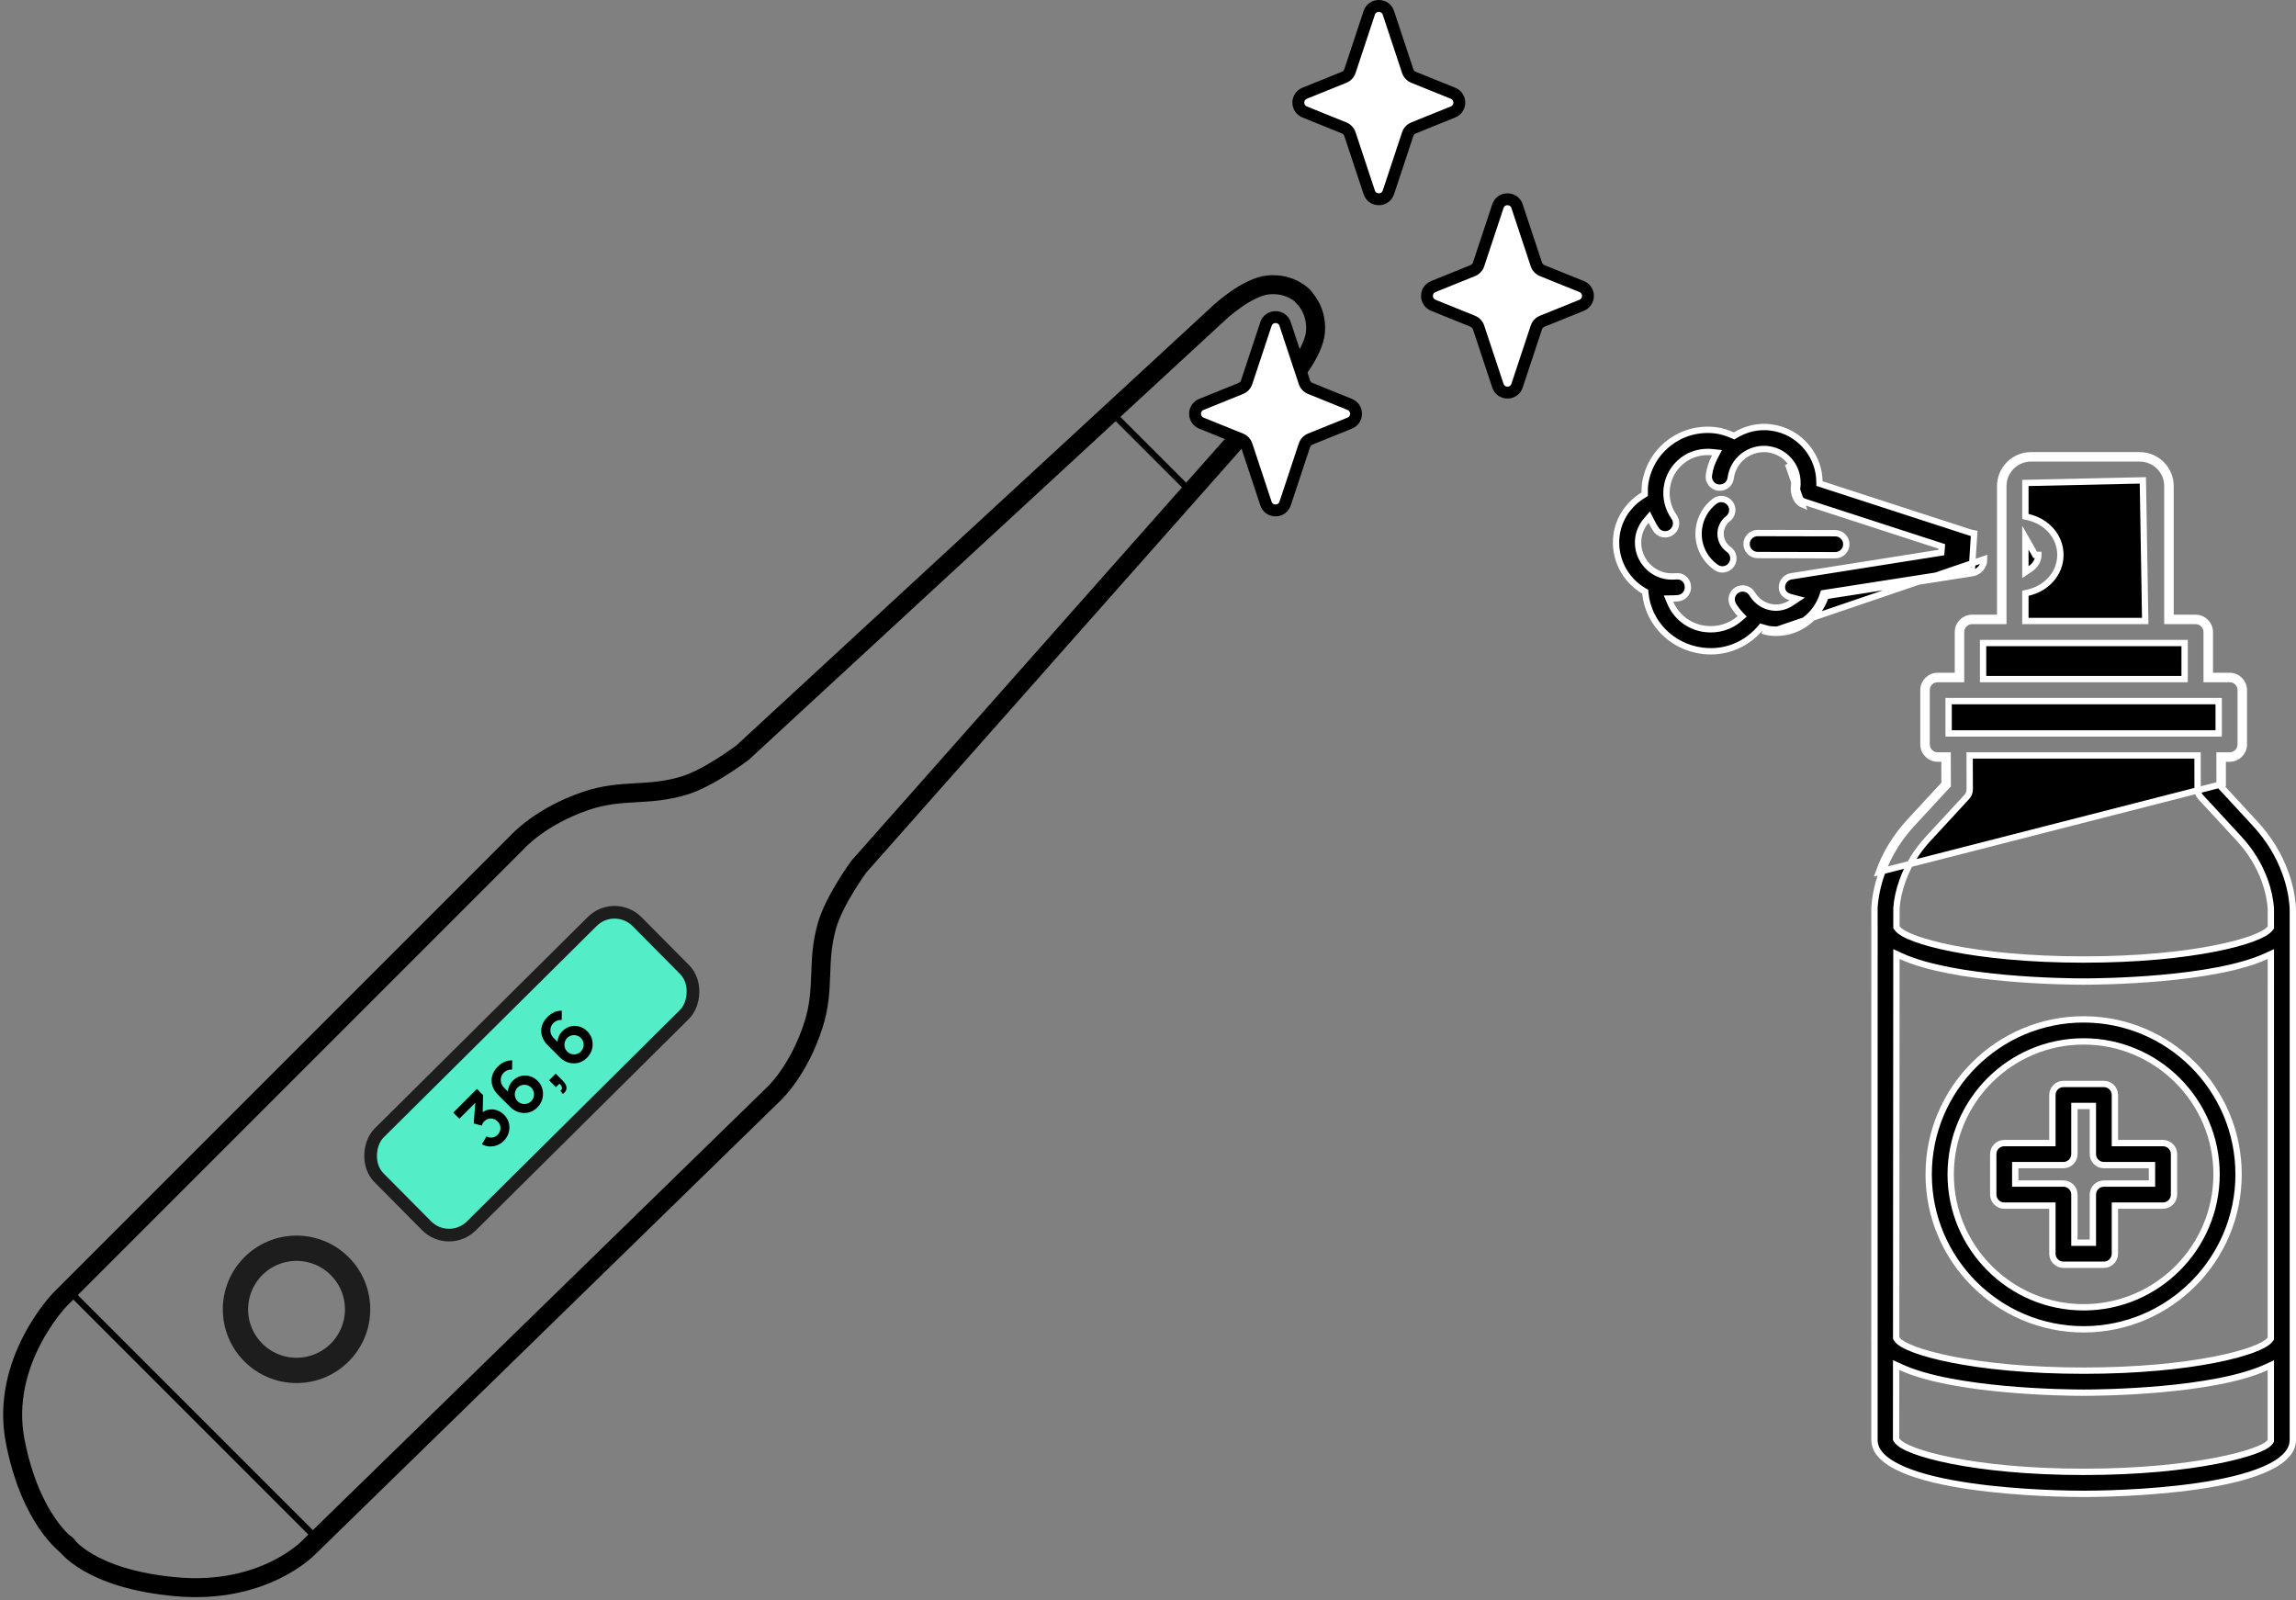 <svg width="363" height="253" viewBox="0 0 363 253" fill="none" xmlns="http://www.w3.org/2000/svg">
<rect x="0" y="0" width="363" height="253" fill="#808080" stroke="none"/>
<path d="M206.074 46.873C206.074 46.873 204.096 44.711 200.553 45.033C197.179 45.339 192.884 49.325 192.884 49.325L117.429 118.953C117.429 118.953 112.214 122.942 108.227 124.169C102.388 125.966 98.365 124.65 92.583 126.623C85.394 129.077 81.848 133.064 81.848 133.064L9.459 205.453C9.459 205.453 -0.048 215.268 2.404 227.842C4.857 240.416 10.687 244.408 10.687 244.408" stroke="black" stroke-width="3" stroke-linecap="round"/>
<path d="M206.032 46.91C206.032 46.91 208.234 48.844 207.985 52.392C207.747 55.772 203.85 60.147 203.85 60.147L135.778 137.009C135.778 137.009 131.896 142.304 130.751 146.316C129.074 152.19 130.472 156.185 128.617 162.006C126.311 169.244 122.396 172.871 122.396 172.871L48.722 244.714C48.722 244.714 41.667 252.076 27.864 250.848C14.062 249.619 10.381 244.101 10.381 244.101" stroke="black" stroke-width="3" stroke-linecap="round"/>
<line x1="175.447" y1="64.924" x2="188.33" y2="77.806" stroke="black"/>
<circle cx="46.882" cy="206.987" r="9.656" stroke="#1D1D1D" stroke-width="4"/>
<line x1="10.428" y1="203.565" x2="50.303" y2="243.44" stroke="black"/>
<rect x="97.19" y="142.147" width="20.698" height="57.477" rx="5" transform="rotate(45.223 97.19 142.147)" fill="#53EEC8" stroke="#1D1D1D" stroke-width="2"/>
<path d="M79.649 180.35C79.343 180.655 78.996 180.884 78.605 181.037C78.215 181.19 77.81 181.258 77.392 181.241C76.976 181.221 76.576 181.106 76.191 180.897L76.912 179.641C77.226 179.814 77.543 179.873 77.863 179.819C78.182 179.76 78.454 179.616 78.677 179.387C78.878 179.186 79.011 178.96 79.076 178.708C79.141 178.456 79.14 178.206 79.072 177.957C79.001 177.705 78.867 177.48 78.669 177.282C78.366 176.98 78.016 176.824 77.617 176.816C77.218 176.807 76.864 176.957 76.556 177.265C76.463 177.359 76.383 177.463 76.318 177.579C76.256 177.692 76.207 177.813 76.17 177.94L74.897 177.601L75.194 173.791L75.529 173.948L72.623 176.854L71.66 175.891L75.406 172.144L76.374 173.112L76.31 176.349L76 176.056C76.396 175.711 76.815 175.499 77.256 175.42C77.7 175.338 78.134 175.37 78.558 175.517C78.986 175.662 79.369 175.903 79.708 176.243C80.093 176.628 80.343 177.067 80.459 177.562C80.578 178.054 80.568 178.548 80.43 179.043C80.291 179.532 80.031 179.968 79.649 180.35ZM84.957 175.067C84.558 175.466 84.106 175.732 83.599 175.865C83.093 175.992 82.58 175.982 82.059 175.835C81.539 175.688 81.062 175.398 80.629 174.965L78.771 173.107C78.307 172.643 77.996 172.148 77.838 171.622C77.682 171.093 77.678 170.569 77.825 170.048C77.975 169.525 78.272 169.041 78.716 168.597C79.024 168.289 79.369 168.048 79.751 167.876C80.13 167.701 80.54 167.619 80.981 167.63L80.96 169.085C80.726 169.065 80.494 169.096 80.264 169.178C80.038 169.258 79.84 169.382 79.671 169.552C79.433 169.789 79.282 170.054 79.217 170.345C79.149 170.634 79.156 170.918 79.238 171.198C79.323 171.475 79.468 171.717 79.675 171.923L80.689 172.937L80.299 172.92C80.27 172.541 80.323 172.172 80.455 171.813C80.586 171.451 80.785 171.136 81.054 170.867C81.438 170.482 81.865 170.231 82.335 170.112C82.802 169.99 83.271 169.996 83.743 170.129C84.213 170.259 84.64 170.516 85.025 170.901C85.407 171.283 85.656 171.727 85.772 172.233C85.887 172.734 85.877 173.236 85.742 173.739C85.603 174.24 85.342 174.683 84.957 175.067ZM83.977 174.087C84.175 173.889 84.309 173.661 84.38 173.404C84.448 173.144 84.449 172.885 84.384 172.628C84.319 172.365 84.188 172.134 83.99 171.936C83.792 171.738 83.562 171.605 83.302 171.537C83.042 171.469 82.782 171.469 82.522 171.537C82.261 171.6 82.032 171.73 81.834 171.928C81.636 172.126 81.505 172.356 81.44 172.619C81.372 172.879 81.372 173.14 81.44 173.4C81.508 173.66 81.641 173.889 81.838 174.087C82.031 174.279 82.256 174.411 82.513 174.482C82.77 174.547 83.029 174.548 83.29 174.486C83.55 174.418 83.779 174.285 83.977 174.087ZM88.984 172.949L88.602 172.449C88.743 172.33 88.824 172.204 88.844 172.071C88.867 171.941 88.84 171.812 88.763 171.685C88.693 171.558 88.587 171.438 88.445 171.324L87.902 171.867L86.812 170.777L87.86 169.729L88.992 170.862C89.363 171.232 89.555 171.6 89.569 171.965C89.584 172.33 89.388 172.658 88.984 172.949ZM92.804 167.22C92.405 167.619 91.953 167.885 91.447 168.018C90.94 168.145 90.427 168.135 89.906 167.988C89.386 167.841 88.909 167.551 88.477 167.118L86.618 165.26C86.154 164.796 85.843 164.301 85.685 163.775C85.529 163.246 85.525 162.721 85.672 162.201C85.822 161.678 86.119 161.194 86.563 160.75C86.871 160.442 87.217 160.201 87.598 160.029C87.977 159.853 88.388 159.771 88.829 159.783L88.808 161.238C88.573 161.218 88.341 161.249 88.112 161.331C87.885 161.41 87.688 161.535 87.518 161.705C87.28 161.942 87.129 162.207 87.064 162.498C86.996 162.786 87.003 163.071 87.085 163.351C87.17 163.628 87.316 163.87 87.522 164.076L88.536 165.09L88.146 165.073C88.117 164.694 88.17 164.325 88.303 163.966C88.433 163.604 88.632 163.288 88.901 163.02C89.285 162.635 89.713 162.383 90.182 162.265C90.649 162.143 91.118 162.149 91.591 162.282C92.06 162.412 92.487 162.669 92.872 163.054C93.254 163.436 93.503 163.88 93.619 164.386C93.735 164.887 93.725 165.389 93.589 165.892C93.45 166.393 93.189 166.835 92.804 167.22ZM91.824 166.24C92.022 166.042 92.156 165.814 92.227 165.557C92.295 165.297 92.296 165.038 92.231 164.78C92.166 164.517 92.035 164.287 91.837 164.089C91.639 163.891 91.41 163.758 91.15 163.69C90.889 163.622 90.629 163.622 90.369 163.69C90.109 163.752 89.879 163.882 89.681 164.08C89.484 164.278 89.352 164.509 89.287 164.772C89.219 165.032 89.219 165.292 89.287 165.553C89.355 165.813 89.488 166.042 89.686 166.24C89.878 166.432 90.103 166.564 90.36 166.635C90.618 166.7 90.876 166.701 91.137 166.639C91.397 166.571 91.626 166.438 91.824 166.24Z" fill="black"/>
<path d="M235.5 36L238.5 31.5L241 35.5L243 42.5L249.5 45L251 47L249 49L243 51.5L240.5 59.5L238.5 62L236 59.5L234 51.5L229.5 49.5L225.5 47L228.5 44.5L234 42.5L235.5 36Z" fill="white"/>
<path d="M215 5.5L218 1L220.5 5L222.5 12L229 14.5L230.5 16.5L228.5 18.5L222.5 21L220 29L218 31.5L215.5 29L213.5 21L209 19L205 16.5L208 14L213.5 12L215 5.5Z" fill="white"/>
<path d="M199 54.5L202 50L204.5 54L206.5 61L213 63.5L214.5 65.5L212.5 67.5L206.5 70L204 78L202 80.5L199.5 78L197.5 70L193 68L189 65.5L192 63L197.5 61L199 54.5Z" fill="white"/>
<path d="M217.994 32.44C216.881 32.44 215.935 31.757 215.586 30.701L212.534 21.497C212.474 21.313 212.335 21.166 212.156 21.093L205.915 18.572C204.951 18.183 204.328 17.259 204.328 16.22C204.328 15.18 204.951 14.256 205.915 13.867L212.156 11.346C212.337 11.274 212.474 11.127 212.534 10.944L215.586 1.739C215.935 0.683 216.881 0 217.994 0C219.107 0 220.053 0.683 220.402 1.74L223.452 10.944C223.513 11.127 223.651 11.274 223.832 11.347L230.073 13.868C231.037 14.257 231.66 15.181 231.66 16.221C231.66 17.26 231.037 18.184 230.073 18.573L223.832 21.094C223.651 21.167 223.513 21.315 223.452 21.498L220.402 30.702C220.052 31.757 219.107 32.44 217.994 32.44ZM217.994 1.879C217.882 1.879 217.507 1.911 217.369 2.33L214.317 11.535C214.084 12.242 213.552 12.809 212.859 13.089L206.618 15.61C206.246 15.76 206.206 16.087 206.206 16.22C206.206 16.354 206.246 16.681 206.618 16.831L212.859 19.352C213.552 19.633 214.084 20.2 214.318 20.908L217.368 30.11C217.506 30.529 217.882 30.562 217.994 30.562C218.104 30.562 218.48 30.529 218.618 30.11L221.668 20.906C221.903 20.199 222.434 19.632 223.127 19.352V19.352L229.368 16.831C229.74 16.68 229.78 16.353 229.78 16.22C229.78 16.087 229.74 15.76 229.368 15.61L223.127 13.089C222.435 12.809 221.903 12.243 221.668 11.535L218.618 2.331C218.48 1.911 218.105 1.879 217.994 1.879Z" fill="black"/>
<path d="M201.664 81.631C200.552 81.631 199.606 80.948 199.256 79.891L196.206 70.687C196.144 70.503 196.006 70.356 195.827 70.283L189.587 67.763C188.622 67.374 188 66.451 188 65.411C188 64.371 188.623 63.447 189.587 63.058L195.828 60.537C196.007 60.464 196.145 60.317 196.206 60.133L199.257 50.929C199.607 49.872 200.553 49.19 201.665 49.19C202.777 49.19 203.723 49.873 204.073 50.929L207.124 60.133C207.185 60.317 207.323 60.464 207.502 60.536L213.744 63.058C214.708 63.448 215.331 64.371 215.331 65.411C215.331 66.45 214.708 67.374 213.744 67.763L207.502 70.283C207.323 70.356 207.185 70.503 207.124 70.687L204.073 79.891C203.722 80.948 202.777 81.631 201.664 81.631ZM201.664 51.07C201.552 51.07 201.177 51.102 201.039 51.521L197.988 60.725C197.752 61.434 197.222 62.001 196.53 62.28L190.29 64.8C189.918 64.951 189.878 65.278 189.878 65.412C189.878 65.545 189.918 65.872 190.29 66.022L196.53 68.543C197.222 68.823 197.754 69.389 197.988 70.097L201.039 79.301C201.178 79.72 201.552 79.753 201.664 79.753C201.776 79.753 202.15 79.72 202.29 79.301L205.34 70.097C205.575 69.389 206.106 68.823 206.798 68.543L206.799 68.542L213.04 66.022C213.412 65.872 213.452 65.545 213.452 65.412C213.452 65.278 213.412 64.951 213.04 64.8L206.798 62.278C206.108 62.001 205.576 61.434 205.34 60.726L202.29 51.521C202.151 51.102 201.776 51.07 201.664 51.07Z" fill="black"/>
<path d="M238.332 63.003C237.22 63.003 236.274 62.32 235.924 61.263L232.874 52.059C232.812 51.875 232.674 51.729 232.495 51.655L226.255 49.135C225.29 48.746 224.668 47.823 224.668 46.783C224.668 45.743 225.291 44.82 226.255 44.431L232.496 41.909C232.675 41.836 232.813 41.689 232.874 41.505L235.925 32.301C236.275 31.244 237.221 30.562 238.333 30.562C239.445 30.562 240.391 31.245 240.741 32.301L243.792 41.506C243.853 41.689 243.991 41.837 244.17 41.909L250.412 44.431C251.376 44.82 251.999 45.743 251.999 46.784C251.999 47.823 251.376 48.746 250.412 49.136L244.17 51.656C243.991 51.729 243.853 51.876 243.792 52.06L240.741 61.264C240.391 62.32 239.445 63.003 238.332 63.003ZM238.332 32.44C238.22 32.44 237.845 32.473 237.707 32.891L234.656 42.095C234.42 42.804 233.89 43.37 233.198 43.649L226.958 46.17C226.586 46.32 226.546 46.647 226.546 46.782C226.546 46.915 226.586 47.242 226.958 47.392L233.198 49.913C233.89 50.192 234.422 50.759 234.656 51.467L237.707 60.67C237.846 61.09 238.22 61.123 238.332 61.123C238.444 61.123 238.818 61.09 238.958 60.67L242.008 51.467C242.243 50.759 242.774 50.192 243.466 49.913L243.467 49.912L249.708 47.392C250.08 47.242 250.12 46.915 250.12 46.782C250.12 46.648 250.08 46.32 249.708 46.17L243.466 43.648C242.775 43.37 242.244 42.804 242.008 42.095L238.958 32.891C238.819 32.473 238.444 32.44 238.332 32.44Z" fill="black"/>
<path d="M296.359 146.613C296.359 146.617 296.359 146.621 296.359 146.626C296.359 146.638 296.36 146.651 296.36 146.664L296.356 211.63C296.356 211.631 296.356 211.633 296.356 211.635C296.356 211.636 296.356 211.638 296.356 211.64L296.355 227.637C296.355 229.497 297.956 231.038 300.817 232.287C303.634 233.517 307.456 234.363 311.424 234.941C319.351 236.096 327.715 236.16 329.427 236.16C331.14 236.16 339.504 236.096 347.43 234.941C351.399 234.363 355.22 233.517 358.038 232.287C360.898 231.038 362.5 229.498 362.5 227.637V143.596C362.386 141.686 361.993 139.852 361.327 138.013L361.327 138.012C360.307 135.17 358.703 132.561 356.571 130.241L351.051 124.268L350.919 124.124L350.919 123.929L350.915 119.928L350.914 119.428H351.415H352.517C353.476 119.428 354.258 118.646 354.258 117.687V109.095C354.258 108.136 353.476 107.354 352.517 107.354H349.375H348.875V106.854V99.913C348.875 98.954 348.093 98.172 347.134 98.172H343.165H342.665V97.672V76.839C342.665 74.432 340.703 72.47 338.295 72.47H321.107C318.694 72.47 316.732 74.432 316.732 76.839V97.671V98.171H316.232H311.789C310.83 98.171 310.048 98.953 310.048 99.912V106.853V107.353H309.548H306.34C305.381 107.353 304.599 108.135 304.599 109.094V117.685C304.599 118.644 305.381 119.426 306.34 119.426H307.423H307.922L307.923 119.925L307.933 123.926L307.933 124.122L307.8 124.266L302.285 130.24L302.285 130.24C300.147 132.555 298.543 135.175 297.524 138.017L297.523 138.018C296.864 139.845 296.476 141.674 296.357 143.455V145.545L296.359 145.543V146.613ZM296.338 211.505C296.336 211.499 296.335 211.495 296.334 211.491L296.332 211.785C296.333 211.781 296.335 211.774 296.338 211.765C296.339 211.76 296.34 211.754 296.342 211.747C296.344 211.74 296.345 211.732 296.347 211.722C296.348 211.718 296.349 211.713 296.35 211.708C296.351 211.701 296.351 211.694 296.352 211.686C296.354 211.674 296.355 211.658 296.355 211.64C296.355 211.638 296.355 211.636 296.355 211.635C296.355 211.633 296.355 211.631 296.355 211.63C296.355 211.611 296.354 211.596 296.352 211.583C296.352 211.577 296.351 211.572 296.35 211.567C296.349 211.56 296.348 211.553 296.347 211.547C296.345 211.537 296.344 211.529 296.342 211.522C296.34 211.515 296.339 211.509 296.338 211.505ZM351.415 120.428L351.419 123.928L297.053 137.848C298.096 134.94 299.737 132.263 301.918 129.901L307.433 123.927L307.423 119.926H306.34C305.105 119.926 304.099 118.92 304.099 117.685V109.094C304.099 107.859 305.105 106.853 306.34 106.853H309.048H309.548V106.353V99.912C309.548 98.677 310.554 97.671 311.789 97.671H315.732H316.232V97.171V76.839C316.232 74.156 318.418 71.97 321.107 71.97H338.295C340.979 71.97 343.165 74.156 343.165 76.839V97.172V97.672H343.665H347.134C348.369 97.672 349.375 98.678 349.375 99.913V106.354V106.854H349.875H352.517C353.752 106.854 354.758 107.86 354.758 109.095V117.687C354.758 118.922 353.752 119.928 352.517 119.928H351.915V119.927L351.415 119.928V120.428H351.415ZM338.285 75.951L338.788 75.94L338.796 76.443L339.151 97.664L339.16 98.172H338.651H320.715H320.215V97.672V94.187V93.785L320.607 93.699C323.555 93.049 325.751 90.654 325.751 87.72C325.751 84.785 323.555 82.39 320.607 81.74L320.215 81.654V81.252V76.839V76.35L320.704 76.339L338.285 75.951ZM320.214 85.931V84.997L321.768 87.721H322.268C322.268 87.721 322.268 87.721 322.268 87.722C322.268 88.675 321.715 89.443 320.992 89.926L320.214 90.447V89.511V85.931ZM344.892 101.655H345.392L345.392 102.155L345.391 106.855L345.391 107.355H344.891H314.028H313.528V106.855V102.155V101.655H314.028H344.892ZM350.276 110.836H350.776L350.776 111.336L350.775 115.446L350.775 115.946H350.275H349.171H349.166H308.58H308.08V115.446V111.336V110.836H308.58H350.276ZM359.023 143.689L359.024 143.704L359.023 143.718L359.022 146.448L359.022 146.611L358.926 146.743C358.702 147.049 358.321 147.33 357.859 147.589C357.384 147.855 356.773 148.126 356.039 148.394C354.568 148.932 352.564 149.476 350.069 149.963C345.077 150.937 338.09 151.688 329.426 151.688C320.712 151.688 313.699 150.928 308.707 149.947C306.213 149.456 304.214 148.908 302.756 148.368C302.028 148.098 301.424 147.827 300.958 147.56C300.505 147.3 300.13 147.017 299.918 146.703L299.831 146.576L299.832 146.422L299.834 143.58L299.834 143.564L299.835 143.548C299.921 142.226 300.249 140.71 300.798 139.192C301.663 136.781 303.022 134.565 304.842 132.6L310.952 125.983C311.249 125.66 311.415 125.236 311.415 124.798C311.415 124.798 311.415 124.798 311.415 124.797L311.404 119.929L311.403 119.428H311.904H346.935H347.434L347.435 119.927L347.442 124.803C347.442 124.804 347.442 124.804 347.442 124.805C347.448 125.243 347.61 125.663 347.906 125.984L354.016 132.602L354.016 132.602C355.83 134.567 357.188 136.788 358.059 139.192L358.059 139.193C358.609 140.718 358.937 142.23 359.023 143.689ZM358.314 151.151L359.022 150.826L359.022 151.605L359.019 211.448L359.019 211.613L358.921 211.745C358.696 212.05 358.315 212.33 357.851 212.589C357.376 212.855 356.765 213.125 356.03 213.394C354.558 213.932 352.553 214.475 350.059 214.961C345.069 215.934 338.085 216.684 329.426 216.684C320.65 216.684 313.594 215.913 308.591 214.921C306.09 214.425 304.093 213.872 302.645 213.328C301.922 213.056 301.325 212.782 300.868 212.513C300.426 212.254 300.056 211.965 299.858 211.639L299.786 211.519L299.786 211.379L299.828 151.605L299.829 150.826L300.537 151.151C304.71 153.066 311.255 154.079 317.137 154.607C323 155.133 328.128 155.172 329.426 155.172C330.723 155.172 335.852 155.133 341.714 154.606C347.596 154.078 354.141 153.066 358.314 151.151ZM359.017 227.638L359.017 227.787L358.936 227.912C358.743 228.207 358.374 228.464 357.949 228.692C357.503 228.933 356.915 229.183 356.2 229.435C354.767 229.94 352.778 230.468 350.28 230.947C345.284 231.907 338.218 232.68 329.426 232.68C320.635 232.68 313.568 231.907 308.561 230.913C306.059 230.417 304.062 229.863 302.617 229.319C301.895 229.047 301.3 228.773 300.845 228.504C300.406 228.244 300.037 227.954 299.844 227.625L299.775 227.507L299.775 227.371L299.782 216.574L299.783 215.792L300.492 216.12C304.654 218.046 311.208 219.064 317.105 219.595C322.981 220.125 328.126 220.165 329.426 220.165C330.723 220.165 335.85 220.125 341.711 219.599C347.592 219.071 354.136 218.06 358.31 216.146L359.019 215.821L359.019 216.6L359.017 227.638Z" fill="black" stroke="white"/>
<path d="M329.423 161.151C315.916 161.151 304.925 172.142 304.925 185.65C304.925 199.157 315.916 210.148 329.423 210.148C342.931 210.148 353.922 199.157 353.922 185.65C353.922 172.142 342.931 161.151 329.423 161.151ZM329.424 164.633C341.013 164.633 350.44 174.06 350.44 185.65C350.44 197.239 341.013 206.666 329.424 206.666C317.834 206.666 308.407 197.239 308.407 185.65C308.407 174.06 317.834 164.633 329.424 164.633Z" fill="black" stroke="white"/>
<path d="M323.986 190.588H324.486V191.088V198.199C324.486 199.158 325.268 199.94 326.227 199.94H332.627C333.586 199.94 334.368 199.158 334.368 198.199V191.088V190.588H334.868H341.974C342.933 190.588 343.715 189.806 343.715 188.847V182.447C343.715 181.488 342.933 180.706 341.974 180.706H334.868H334.368V180.206V173.1C334.368 172.141 333.586 171.359 332.627 171.359H326.227C325.268 171.359 324.486 172.141 324.486 173.1V180.206V180.706H323.986H316.876C315.917 180.706 315.135 181.488 315.135 182.447V188.847C315.135 189.806 315.917 190.588 316.876 190.588H323.986ZM328.467 196.457H327.967V195.957V188.847C327.967 187.888 327.186 187.106 326.227 187.106H319.115H318.615V186.606V184.688V184.188H319.115H326.226C327.185 184.188 327.967 183.406 327.967 182.447V175.341V174.841H328.467H330.385H330.885V175.341V182.447C330.885 183.406 331.667 184.188 332.626 184.188H339.732H340.232V184.688V186.606V187.106H339.732H332.626C331.667 187.106 330.885 187.888 330.885 188.847V195.957V196.457H330.385H328.467Z" fill="black" stroke="white"/>
<path d="M279.728 99.969C280.093 100.018 280.46 100.04 280.826 100.04C284.443 100.04 287.528 97.629 288.652 94.226C291.784 93.737 299.948 92.464 305.695 91.568C309.206 91.021 311.815 90.614 311.826 90.612C312.908 90.433 313.7 89.499 313.699 88.404L279.728 99.969ZM279.728 99.969C279.444 99.932 279.174 99.853 278.904 99.774C278.812 99.747 278.72 99.72 278.628 99.695L279.728 99.969ZM283.637 76.906L284.132 76.972C284.079 77.373 284.149 77.888 284.337 78.346C284.528 78.81 284.806 79.13 285.101 79.256L285.11 79.26L285.12 79.264L285.12 79.265C285.124 79.266 285.134 79.27 285.157 79.278C285.207 79.296 285.299 79.328 285.481 79.388C285.843 79.509 286.542 79.738 287.919 80.186C290.672 81.083 296.128 82.855 307.001 86.382L306.925 87.351L283.166 91.111C282.221 91.278 281.589 92.176 281.75 93.122C281.864 93.764 282.376 94.211 283.074 94.394L284.151 94.678L283.223 95.294C282.386 95.85 281.362 96.171 280.247 96.027L280.246 96.027C278.889 95.848 277.712 95.064 277.016 93.877C276.53 93.054 275.471 92.781 274.633 93.263C273.807 93.752 273.532 94.817 274.019 95.643L274.019 95.644C274.324 96.161 274.683 96.634 275.086 97.062L275.439 97.438L275.052 97.779C273.593 99.066 271.587 99.693 269.528 99.421C266.992 99.089 264.984 97.438 264.082 95.306L263.794 94.624L264.533 94.611C264.805 94.606 265.061 94.598 265.311 94.569L265.314 94.569C266.268 94.466 266.956 93.611 266.855 92.654L266.854 92.652C266.754 91.68 265.947 90.974 264.955 91.112L264.942 91.114L264.929 91.115C264.518 91.15 264.082 91.144 263.656 91.097L263.656 91.097L263.646 91.096C260.71 90.71 258.645 88.005 259.024 85.071L259.024 85.069C259.162 84.028 259.611 83.09 260.258 82.325L260.746 81.749L261.087 82.423C261.322 82.891 261.554 83.328 261.839 83.732L261.84 83.733C262.175 84.208 262.714 84.467 263.257 84.467C263.603 84.467 263.956 84.362 264.263 84.144L264.264 84.143C265.042 83.593 265.231 82.505 264.674 81.72L264.674 81.719C263.722 80.371 263.312 78.725 263.526 77.092L263.526 77.09C263.758 75.365 264.639 73.831 266.024 72.771C267.384 71.721 269.095 71.308 270.735 71.485L271.464 71.564L271.124 72.214C270.647 73.124 270.31 74.098 270.175 75.129L270.174 75.13C270.048 76.082 270.713 76.949 271.661 77.081C272.684 77.177 273.5 76.526 273.621 75.59L273.621 75.588C273.807 74.185 274.526 72.934 275.648 72.072C276.772 71.208 278.206 70.84 279.566 71.021C280.969 71.208 282.22 71.927 283.083 73.055C283.945 74.177 284.32 75.573 284.132 76.972L283.637 76.906ZM283.637 76.906C283.806 75.639 283.467 74.376 282.686 73.359L284.904 79.716C283.981 79.322 283.505 77.901 283.637 76.906ZM311.74 90.12L311.744 90.119L312.147 83.874C311.993 84.349 311.993 84.349 311.993 84.349L311.993 84.349L311.992 84.349L311.99 84.348L311.98 84.345L311.94 84.332L311.786 84.282L311.195 84.09L309.042 83.391C307.236 82.805 304.769 82.004 302.124 81.145C296.835 79.428 290.837 77.479 288 76.555L287.661 76.445L287.655 76.088C287.625 74.251 287 72.447 285.84 70.935C284.412 69.074 282.345 67.88 280.017 67.575L280.016 67.574C278.042 67.31 276.084 67.76 274.386 68.782L274.166 68.915L273.93 68.812C273.074 68.441 272.206 68.155 271.296 68.033C268.627 67.695 266.022 68.387 263.903 70.011C261.784 71.635 260.427 73.986 260.078 76.632L260.078 76.632C260.035 76.95 260.035 77.263 260.034 77.613C260.033 77.692 260.033 77.774 260.032 77.858L260.03 78.136L259.792 78.281C257.52 79.665 255.931 81.942 255.575 84.616C255.101 88.249 256.911 91.666 259.89 93.412L260.111 93.541L260.135 93.796C260.566 98.371 264.215 102.229 269.07 102.866L269.07 102.866C269.546 102.929 270.021 102.96 270.492 102.96C273.528 102.96 276.32 101.612 278.249 99.369L278.455 99.129L278.759 99.212C278.873 99.243 278.976 99.274 279.075 99.302C279.332 99.378 279.551 99.441 279.793 99.473L279.794 99.473C280.136 99.519 280.48 99.54 280.826 99.54C284.211 99.54 287.116 97.284 288.177 94.069L288.273 93.779L288.575 93.731C291.097 93.338 296.884 92.436 302.043 91.632L308.825 90.574L310.952 90.243C311.197 90.204 311.388 90.175 311.521 90.154C311.666 90.131 311.741 90.12 311.74 90.12Z" fill="black" stroke="white"/>
<path d="M273.734 89.273L273.734 89.273L273.736 89.27C274.287 88.486 274.095 87.399 273.312 86.852L273.311 86.851C272.385 86.198 271.903 85.104 272.049 83.994C272.153 83.197 272.56 82.487 273.196 82.001C273.961 81.414 274.104 80.325 273.52 79.567C272.926 78.803 271.835 78.663 271.083 79.242L271.083 79.242C269.707 80.299 268.825 81.824 268.602 83.539L268.602 83.54C268.283 85.939 269.321 88.298 271.317 89.694L271.317 89.694L271.32 89.696C271.625 89.913 271.965 90.014 272.314 90.014C272.863 90.014 273.4 89.755 273.734 89.273Z" fill="black" stroke="white"/>
<path d="M277.877 84.266C276.919 84.266 276.141 85.041 276.136 86.001C276.137 86.961 276.914 87.742 277.873 87.746C277.873 87.746 277.873 87.746 277.873 87.746L290.156 87.774H290.157H290.161C291.12 87.774 291.898 86.998 291.902 86.038C291.902 85.078 291.125 84.297 290.166 84.293C290.166 84.293 290.166 84.293 290.166 84.293L277.882 84.266H277.882H277.877Z" fill="black" stroke="white"/>
</svg>
